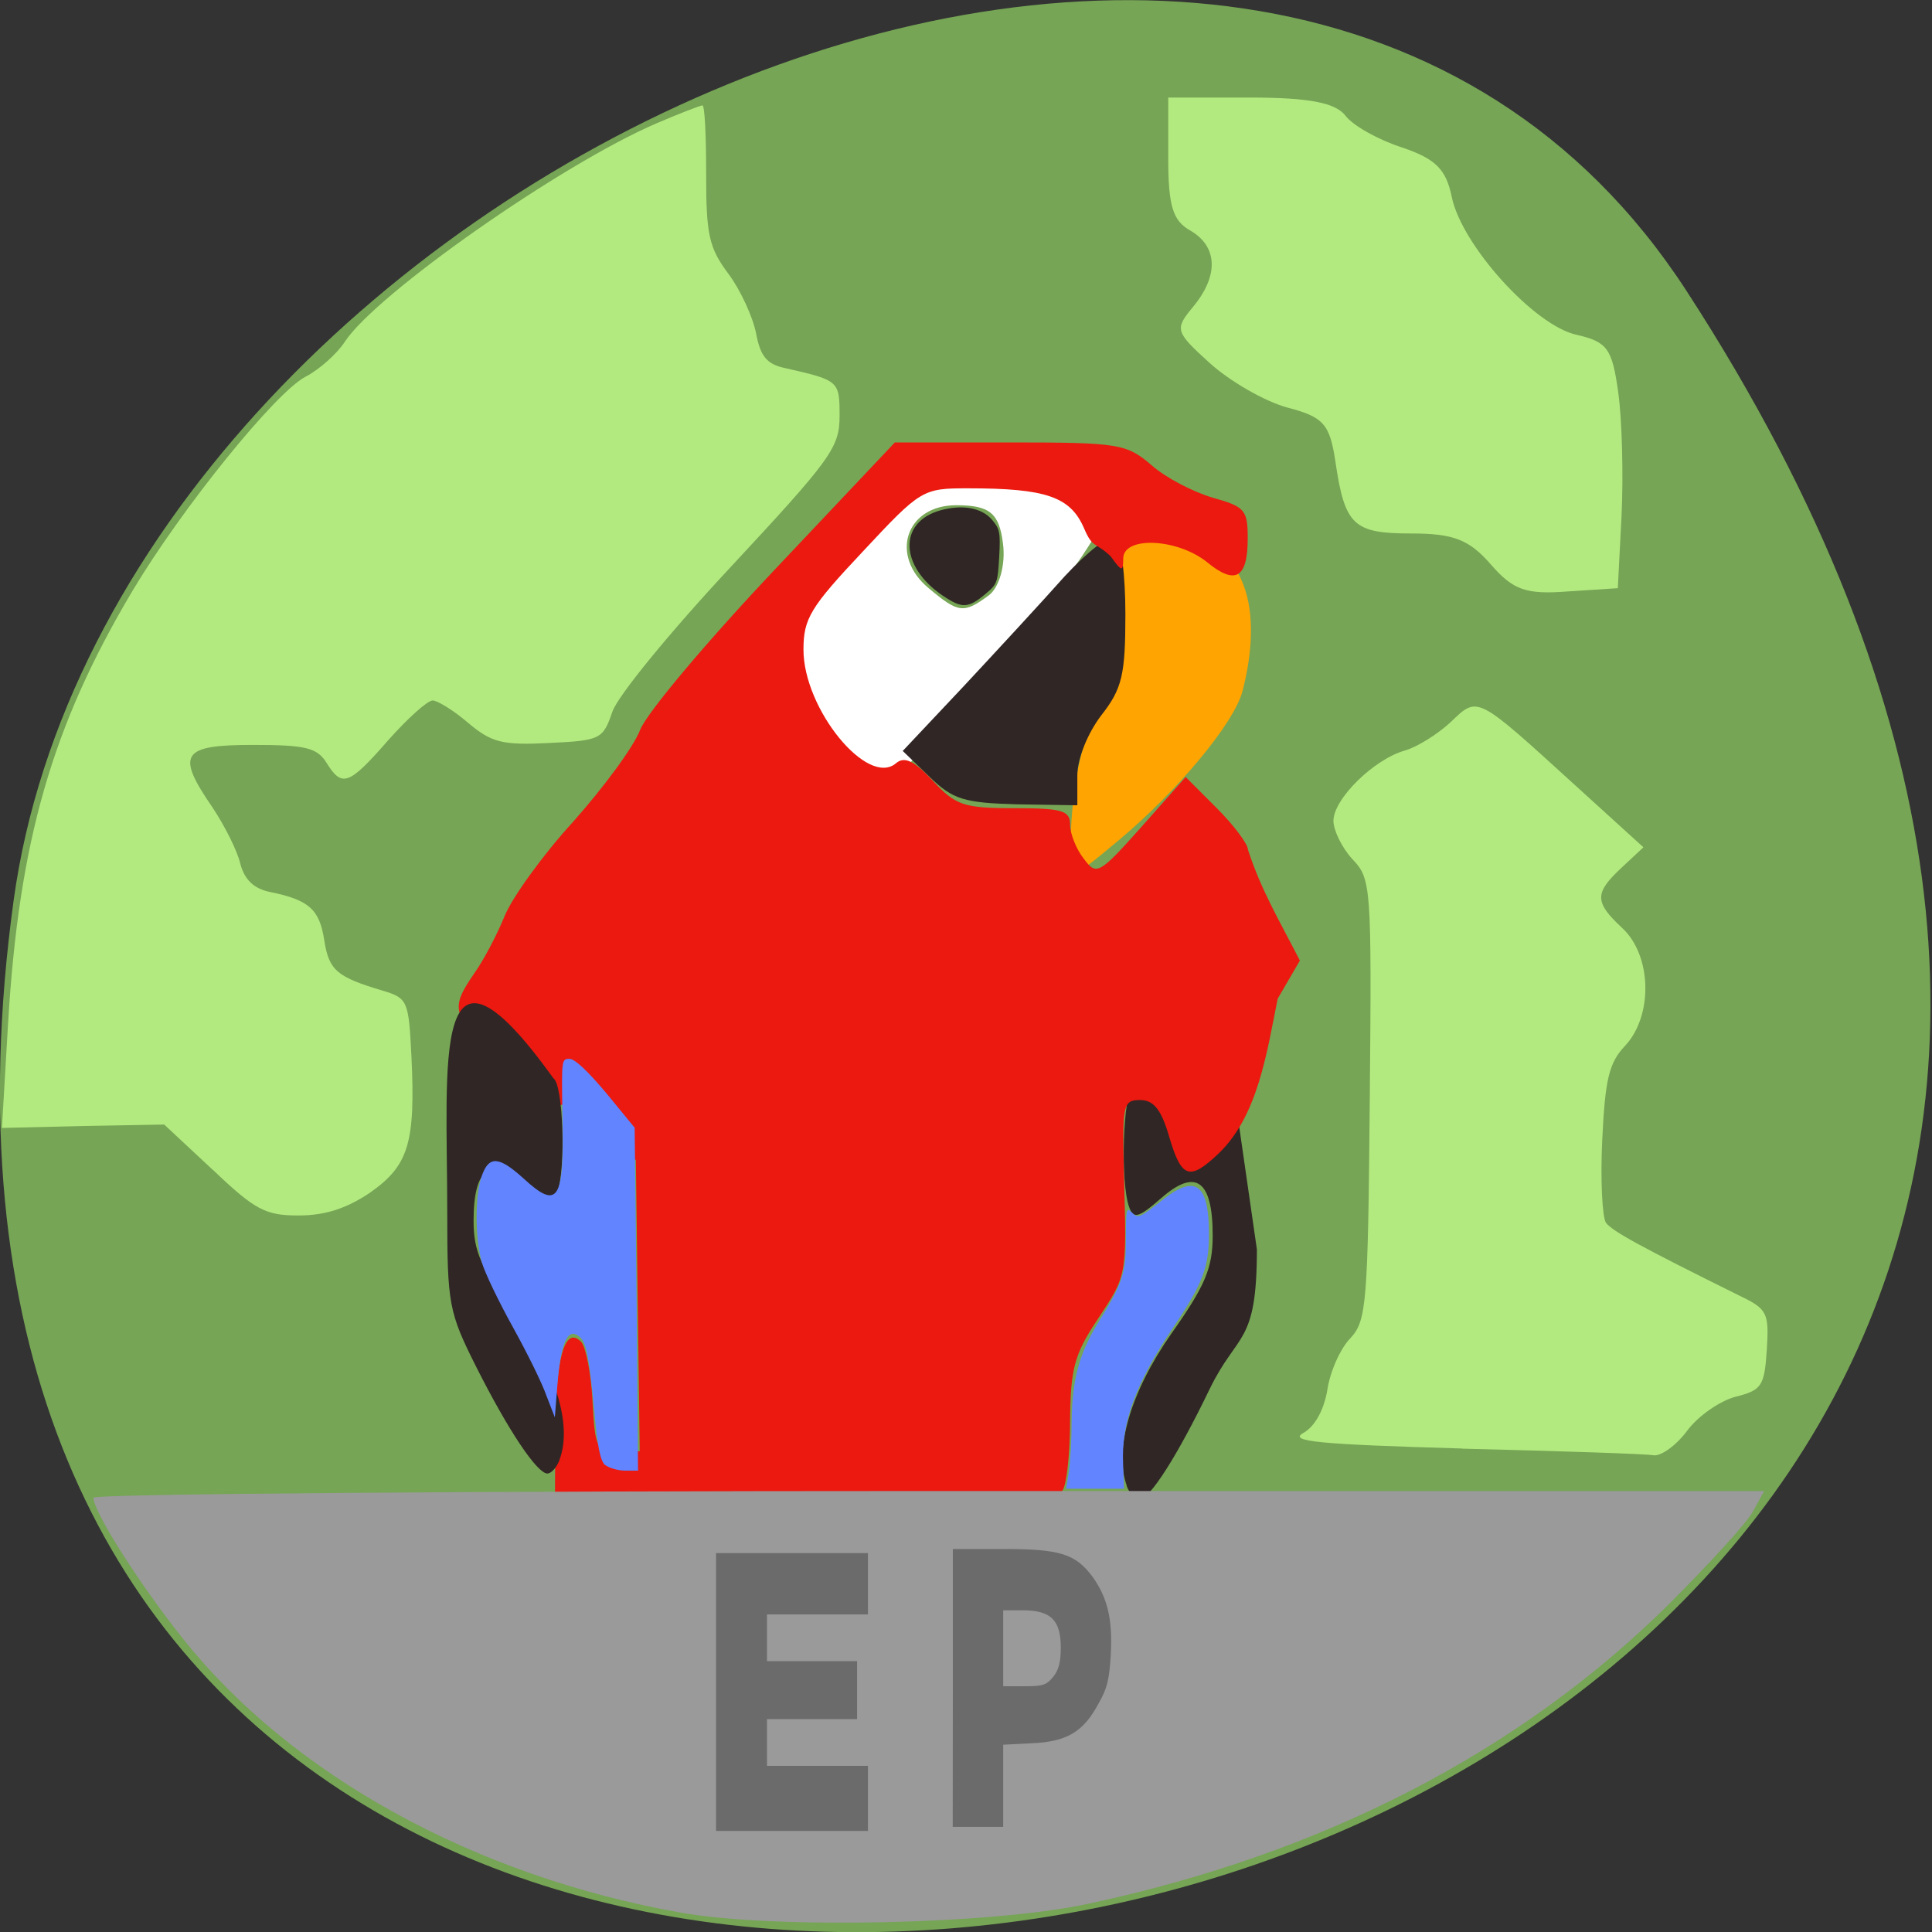 <svg xmlns="http://www.w3.org/2000/svg" viewBox="0 0 16 16"><rect x="0" y="0" width="16" height="16" fill="#333333" stroke="none"/><path d="m 13.965 2.406 c 9.152 14.09 -15.844 19.539 -13.852 5.05 c 0.813 -5.91 10.352 -10.434 13.852 -5.05" fill="#76a555"/><path d="m 8.863 7.102 c 0.008 -1.156 0.332 -1.258 0.359 -1.508 c 0 -0.711 -0.07 -1.211 0.352 -1.195 c 0.891 0.031 0.844 0.836 0.715 1.328 c -0.07 0.262 -0.535 0.824 -1.027 1.234 c -0.43 0.363 -0.516 0.395 -0.398 0.141" fill="#ffa400"/><path d="m 6.461 6.688 c -0.145 -0.211 -0.242 -0.543 -0.242 -0.844 c 0 -0.418 0.086 -0.582 0.512 -1.031 c 0.672 -0.703 0.836 -0.789 1.672 -0.898 c 0.875 -0.113 0.996 0.039 0.555 0.695 c -0.41 0.609 -2.023 2.426 -2.152 2.426 c -0.055 0 -0.207 -0.156 -0.344 -0.348 m 1.727 -1.758 c 0.086 -0.063 0.141 -0.254 0.117 -0.43 c -0.031 -0.25 -0.109 -0.316 -0.387 -0.316 c -0.418 0 -0.555 0.418 -0.227 0.688 c 0.246 0.207 0.289 0.211 0.496 0.059" fill="#fff"/><g fill="#2f2625"><path d="m 7.699 6.434 l -0.223 -0.215 l 0.504 -0.535 c 0.273 -0.293 0.652 -0.703 0.836 -0.91 c 0.188 -0.203 0.375 -0.352 0.422 -0.324 c 0.047 0.027 0.082 0.313 0.082 0.637 c 0 0.5 -0.027 0.617 -0.199 0.836 c -0.113 0.148 -0.199 0.359 -0.199 0.5 v 0.246 l -0.5 -0.008 c -0.434 -0.012 -0.531 -0.039 -0.723 -0.227"/><path d="m 9.332 12.305 c -0.109 -0.301 0.031 -0.777 0.367 -1.258 c 0.281 -0.398 0.344 -0.543 0.344 -0.816 c 0 -0.457 -0.141 -0.559 -0.426 -0.309 c -0.188 0.164 -0.23 0.176 -0.266 0.074 c -0.074 -0.203 -0.051 -0.945 0.031 -0.996 c 0.125 -0.082 0.293 0.121 0.293 0.359 c 0.105 0.48 0.391 0.152 0.586 -0.039 l 0.148 1.027 c 0 0.797 -0.16 0.68 -0.391 1.156 c -0.266 0.551 -0.496 0.914 -0.586 0.918 c -0.031 0 -0.078 -0.051 -0.102 -0.117"/></g><g fill="#b3ea80"><path d="m 1.762 9.688 l -0.402 -0.375 l -0.672 0.012 l -0.672 0.016 l 0.051 -0.867 c 0.09 -1.508 0.363 -2.461 1.031 -3.582 c 0.406 -0.68 1.184 -1.645 1.434 -1.773 c 0.113 -0.059 0.258 -0.188 0.324 -0.289 c 0.258 -0.395 1.797 -1.473 2.582 -1.809 c 0.191 -0.082 0.363 -0.148 0.379 -0.148 c 0.02 0 0.031 0.258 0.031 0.574 c 0 0.496 0.023 0.605 0.184 0.82 c 0.102 0.137 0.203 0.359 0.23 0.496 c 0.035 0.188 0.09 0.254 0.238 0.285 c 0.449 0.102 0.453 0.105 0.453 0.398 c 0 0.262 -0.074 0.359 -0.902 1.25 c -0.496 0.531 -0.938 1.07 -0.98 1.199 c -0.078 0.227 -0.098 0.238 -0.523 0.258 c -0.387 0.02 -0.477 -0.004 -0.668 -0.164 c -0.121 -0.105 -0.258 -0.188 -0.297 -0.188 c -0.043 0 -0.207 0.148 -0.367 0.328 c -0.328 0.375 -0.383 0.395 -0.512 0.188 c -0.078 -0.125 -0.172 -0.148 -0.609 -0.148 c -0.594 0 -0.641 0.074 -0.332 0.523 c 0.098 0.148 0.203 0.355 0.227 0.461 c 0.035 0.133 0.113 0.207 0.246 0.234 c 0.324 0.066 0.41 0.145 0.449 0.398 c 0.039 0.25 0.102 0.305 0.48 0.418 c 0.211 0.063 0.219 0.082 0.242 0.539 c 0.035 0.723 -0.023 0.91 -0.34 1.133 c -0.195 0.133 -0.375 0.191 -0.594 0.191 c -0.273 0 -0.359 -0.043 -0.711 -0.379"/><path d="m 12.348 4.676 c -0.18 -0.207 -0.309 -0.258 -0.66 -0.258 c -0.48 0 -0.551 -0.066 -0.629 -0.598 c -0.047 -0.309 -0.098 -0.367 -0.398 -0.445 c -0.188 -0.051 -0.477 -0.219 -0.641 -0.367 c -0.289 -0.262 -0.293 -0.281 -0.141 -0.465 c 0.215 -0.258 0.207 -0.5 -0.02 -0.633 c -0.148 -0.082 -0.184 -0.207 -0.184 -0.602 v -0.5 h 0.676 c 0.492 0 0.711 0.043 0.793 0.152 c 0.063 0.082 0.273 0.199 0.469 0.262 c 0.277 0.094 0.363 0.18 0.41 0.41 c 0.082 0.398 0.684 1.066 1.035 1.141 c 0.254 0.059 0.293 0.113 0.344 0.48 c 0.031 0.227 0.043 0.684 0.027 1.016 l -0.031 0.602 l -0.414 0.027 c -0.348 0.027 -0.453 -0.012 -0.637 -0.223"/><path d="m 12.11 11.996 c -1.203 -0.035 -1.441 -0.059 -1.316 -0.129 c 0.098 -0.055 0.172 -0.195 0.199 -0.359 c 0.023 -0.152 0.109 -0.344 0.191 -0.426 c 0.133 -0.145 0.145 -0.277 0.16 -1.98 c 0.016 -1.773 0.012 -1.824 -0.145 -1.988 c -0.086 -0.094 -0.156 -0.238 -0.156 -0.316 c 0 -0.18 0.332 -0.508 0.59 -0.582 c 0.098 -0.027 0.27 -0.133 0.379 -0.234 c 0.23 -0.219 0.203 -0.234 1.039 0.527 l 0.559 0.508 l -0.18 0.168 c -0.227 0.211 -0.227 0.285 0.004 0.5 c 0.246 0.227 0.258 0.727 0.023 0.977 c -0.133 0.141 -0.164 0.277 -0.188 0.777 c -0.016 0.332 0 0.641 0.031 0.688 c 0.055 0.07 0.273 0.191 1.109 0.605 c 0.227 0.109 0.242 0.141 0.223 0.445 c -0.02 0.305 -0.043 0.336 -0.262 0.391 c -0.129 0.035 -0.309 0.16 -0.398 0.281 c -0.09 0.121 -0.215 0.211 -0.277 0.203 c -0.063 -0.012 -0.777 -0.035 -1.586 -0.055"/></g><path d="m 4.598 11.902 c 0 -0.648 0.078 -0.93 0.215 -0.789 c 0.039 0.043 0.082 0.262 0.094 0.492 c 0.02 0.387 0.035 0.414 0.207 0.414 h 0.184 l -0.016 -1.203 l -0.016 -1.207 l -0.254 -0.262 c -0.258 -0.266 -0.313 -0.27 -0.613 -0.043 c -0.277 0.156 -0.211 -0.387 -0.437 -0.672 c -0.211 -0.258 -0.211 -0.313 -0.035 -0.57 c 0.078 -0.109 0.191 -0.324 0.254 -0.48 c 0.063 -0.152 0.316 -0.504 0.566 -0.777 c 0.246 -0.277 0.5 -0.617 0.555 -0.762 c 0.059 -0.145 0.559 -0.738 1.109 -1.32 l 1 -1.059 h 0.953 c 0.906 0 0.965 0.012 1.172 0.188 c 0.117 0.105 0.348 0.223 0.508 0.27 c 0.266 0.074 0.289 0.102 0.289 0.336 c 0 0.332 -0.102 0.391 -0.34 0.195 c -0.246 -0.195 -0.691 -0.215 -0.691 -0.027 c 0 0.113 -0.012 0.109 -0.105 -0.02 c -0.129 -0.121 -0.148 -0.063 -0.219 -0.23 c -0.113 -0.262 -0.313 -0.332 -0.961 -0.332 c -0.375 0 -0.391 0.008 -0.871 0.523 c -0.434 0.461 -0.492 0.555 -0.492 0.813 c 0 0.492 0.531 1.141 0.766 0.941 c 0.07 -0.059 0.148 -0.023 0.305 0.145 c 0.188 0.203 0.254 0.227 0.672 0.227 c 0.402 0 0.465 0.02 0.465 0.137 c 0 0.074 0.051 0.203 0.113 0.281 c 0.105 0.141 0.125 0.133 0.477 -0.262 l 0.367 -0.414 l 0.258 0.258 c 0.141 0.141 0.258 0.297 0.258 0.344 c 0.113 0.344 0.258 0.582 0.43 0.918 l -0.184 0.316 c -0.09 0.449 -0.164 0.969 -0.488 1.281 c -0.242 0.23 -0.309 0.207 -0.41 -0.137 c -0.066 -0.227 -0.129 -0.305 -0.242 -0.305 c -0.141 0 -0.148 0.039 -0.133 0.625 c 0.023 0.844 0.027 0.82 -0.223 1.199 c -0.188 0.281 -0.219 0.406 -0.223 0.824 c 0 0.27 -0.027 0.535 -0.063 0.586 c -0.043 0.074 -0.566 0.109 -2.129 0.145 l -2.074 0.047" fill="#eb190f"/><path d="m 4.633 12.09 c 0.109 -0.285 -0.031 -0.746 -0.367 -1.203 c -0.281 -0.383 -0.344 -0.52 -0.344 -0.777 c 0 -0.441 0.141 -0.539 0.426 -0.297 c 0.188 0.156 0.23 0.168 0.266 0.066 c 0.074 -0.191 0.051 -0.898 -0.031 -0.949 c -1.016 -1.414 -0.879 -0.145 -0.879 1.109 c 0 0.762 0.012 0.828 0.242 1.285 c 0.266 0.527 0.5 0.875 0.586 0.879 c 0.035 0 0.078 -0.051 0.102 -0.113" fill="#2f2625"/><path d="m 5.641 15.84 c -1.703 -0.301 -3.227 -1.137 -4.129 -2.273 c -0.355 -0.445 -0.738 -1.047 -0.738 -1.164 c 0 -0.031 3.109 -0.055 6.918 -0.055 h 6.918 l -0.09 0.164 c -0.047 0.094 -0.367 0.441 -0.707 0.781 c -1.234 1.219 -2.859 2.059 -4.801 2.473 c -0.785 0.172 -2.602 0.211 -3.371 0.074" fill="#9a9a9a"/><g fill="#6284ff"><path d="m 5.01 12.133 c -0.039 -0.039 -0.063 -0.148 -0.09 -0.469 c -0.043 -0.438 -0.066 -0.547 -0.121 -0.594 c -0.098 -0.082 -0.156 0.047 -0.184 0.414 l -0.02 0.254 l -0.07 -0.18 c -0.035 -0.102 -0.16 -0.355 -0.277 -0.566 c -0.117 -0.211 -0.234 -0.453 -0.258 -0.539 c -0.055 -0.195 -0.059 -0.547 0 -0.715 c 0.059 -0.168 0.141 -0.164 0.344 0.02 c 0.289 0.266 0.34 0.188 0.324 -0.52 c -0.008 -0.465 -0.008 -0.469 0.059 -0.469 c 0.043 0 0.148 0.098 0.305 0.285 l 0.234 0.285 l 0.016 1.418 l 0.012 1.422 h -0.109 c -0.059 0 -0.133 -0.023 -0.164 -0.047"/><path d="m 8.852 12.188 c 0.012 -0.078 0.023 -0.266 0.023 -0.414 c 0.004 -0.344 0.059 -0.555 0.215 -0.813 c 0.211 -0.34 0.234 -0.414 0.234 -0.707 c 0 -0.238 0.004 -0.258 0.047 -0.215 c 0.055 0.055 0.063 0.051 0.266 -0.109 c 0.266 -0.207 0.375 -0.121 0.375 0.289 c 0 0.277 -0.051 0.41 -0.293 0.77 c -0.313 0.465 -0.434 0.793 -0.418 1.133 l 0.008 0.207 h -0.48"/></g><path d="m 7.809 4.934 c -0.359 -0.242 -0.371 -0.609 -0.023 -0.707 c 0.184 -0.051 0.344 -0.023 0.43 0.078 c 0.063 0.074 0.07 0.105 0.059 0.305 c -0.012 0.211 -0.016 0.227 -0.109 0.305 c -0.148 0.125 -0.199 0.125 -0.355 0.02" fill="#2f2625"/><g fill="#6b6b6b"><path d="m 5.93 14.01 v -1.148 h 1.258 v 0.508 h -0.836 v 0.387 h 0.746 v 0.48 h -0.746 v 0.387 h 0.836 v 0.539 h -1.258"/><path d="m 7.891 13.98 v -1.152 h 0.41 c 0.48 0 0.605 0.039 0.75 0.234 c 0.121 0.172 0.164 0.348 0.148 0.641 c -0.012 0.199 -0.027 0.277 -0.102 0.406 c -0.125 0.234 -0.262 0.316 -0.555 0.328 l -0.234 0.012 v 0.68 h -0.418 m 0.832 -1.242 c 0.047 -0.059 0.063 -0.125 0.063 -0.242 c 0 -0.227 -0.082 -0.309 -0.313 -0.309 h -0.164 v 0.629 h 0.176 c 0.156 0 0.184 -0.012 0.238 -0.078"/></g></svg>
